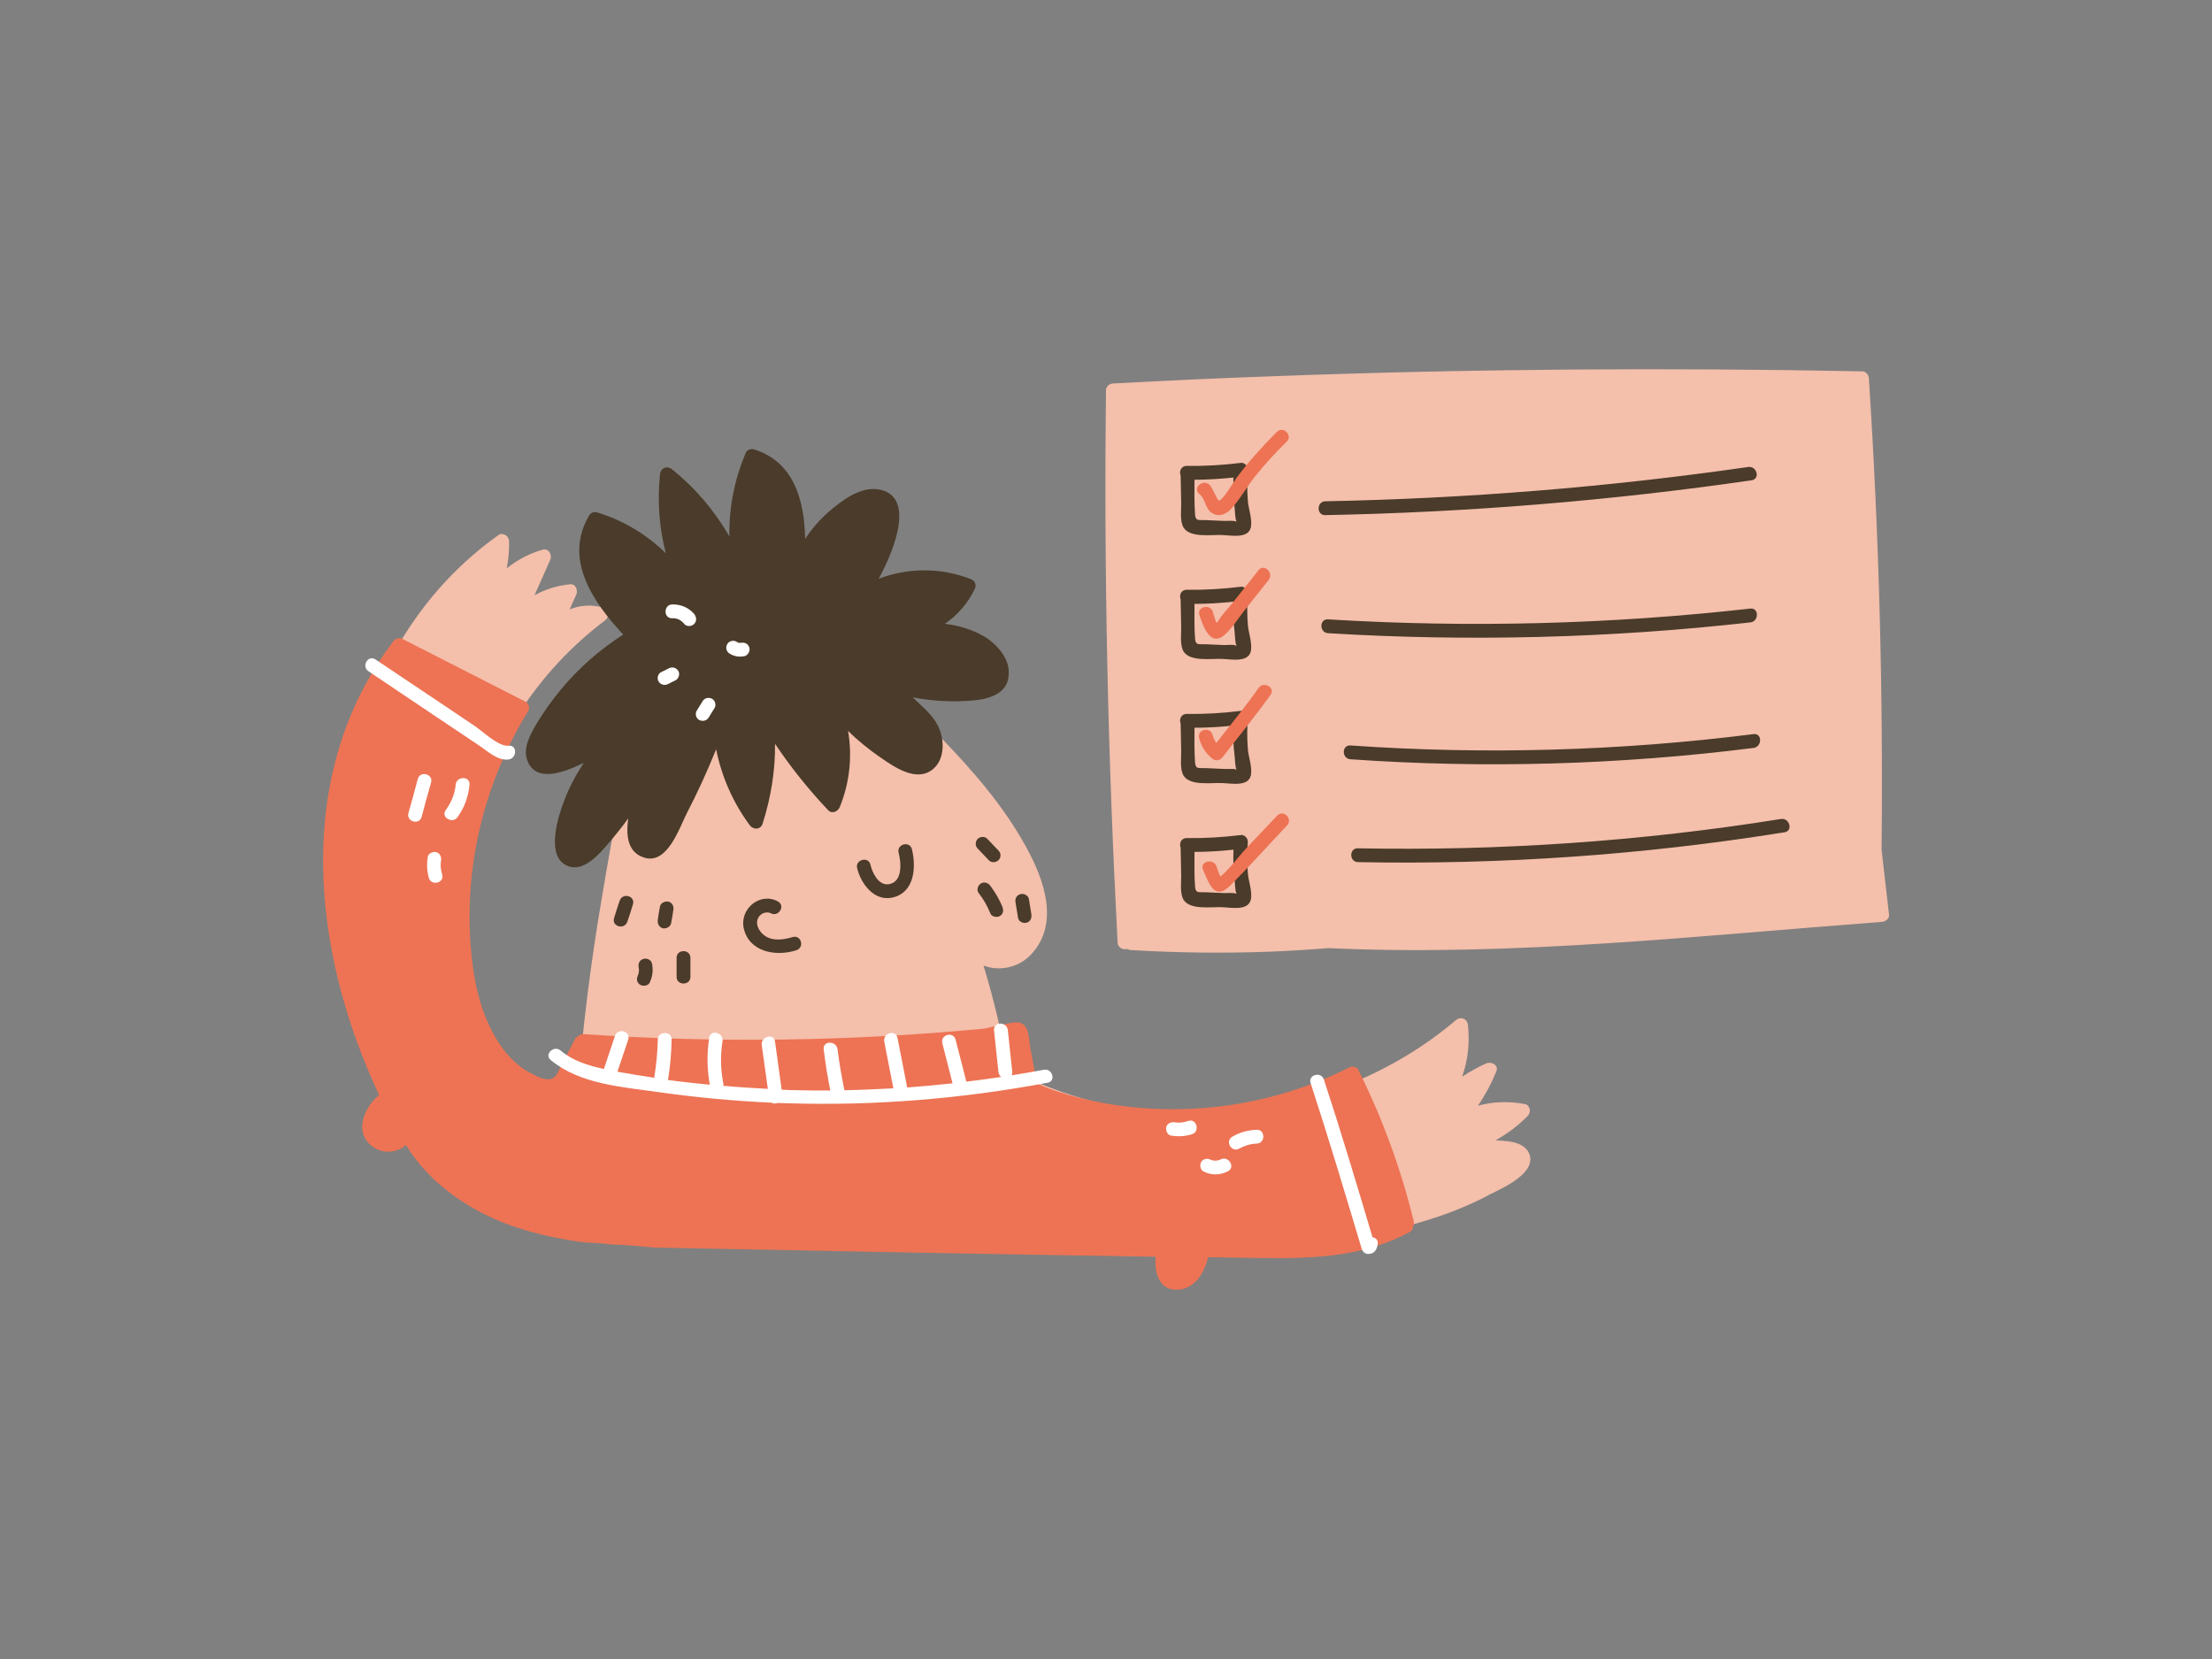 <?xml version="1.0" encoding="utf-8"?>
<!-- Generator: Adobe Illustrator 20.1.0, SVG Export Plug-In . SVG Version: 6.00 Build 0)  -->
<svg version="1.1" id="Capa_1" xmlns="http://www.w3.org/2000/svg" xmlns:xlink="http://www.w3.org/1999/xlink" x="0px" y="0px" viewBox="0 0 800 600" style="enable-background:new 0 0 800 600;" xml:space="preserve">

<rect x="0" y="0" width="800" height="600" fill="#808080" stroke="none"/>

<g>
	<path d="M552.8,416.7c-1.4-2.6-4.4-3.5-7.1-3.9c-1.6-0.2-3.2-0.3-4.8-0.4c4.3-2.4,8.2-5.3,11.7-8.9
		c1.2-1.3,0.8-3.8-1.1-4.2c-5.8-1.1-11.6-0.9-17,0.6c2.7-3.9,4.9-8.1,6.7-12.5c0.9-2.3-2-3.6-3.7-2.8c-3.1,1.4-6,3-8.7,4.8
		c2.1-5.9,2.8-12.2,2.1-18.7c-0.2-2.2-2.5-3.2-4.3-1.8c-44.2,37.6-110.9,44.8-162.1,17.5c-2.1-12.6-5.1-25-8.8-37.2
		c5.7,2.2,12.8,0.8,17.3-4.1c10.3-11.2,4.6-27-1.8-38.6c-8-14.7-19.1-27.5-30.7-39.5c-10.6-10.9-21.5-24.7-37.5-26.6
		c-9.9-1.2-20.3,0-30.2,1.1c-10.4,1.2-20.6,2.9-30.8,5.3c-1.7,0.4-2.1,1.9-1.6,3.2c-0.7,0.1-1.4,0.4-1.8,1.2
		c-12.8,21.8-16.6,48.2-20.8,72.7c-4.1,23.8-7.1,47.8-9,71.9c-31.4-1-41.9-38.2-42.3-64.1c-0.5-26,7.2-52,21.3-73.9
		c8.3-12.9,18.8-24.2,31-33.4c1.7-1.3,1.6-3.9-0.6-4.6c-4.2-1.3-8.5-0.9-12.2,0.6c0.8-1.8,1.6-3.5,2.4-5.3c0.7-1.5-0.1-4-2.2-3.8
		c-4.7,0.5-9,1.8-12.9,4l5.7-12.8c0.8-1.9-0.6-4.3-2.8-3.7c-4.8,1.4-9.1,3.7-12.9,6.7c0.6-3.2,0.9-6.5,0.8-9.8
		c0-1.8-2.2-3.3-3.8-2.2c-47.8,34-64.2,95.7-52.6,151.3c5.9,28.2,17.9,58.8,37.8,80.2c9.6,10.3,21.7,17.5,35.4,21
		c14.9,3.8,30.5,3.8,45.8,3.8c19.9-0.1,39.9-0.2,59.8-0.4c0.7,0,1.4,0,2.1,0c19,1.7,38.3,1.9,57.3,2.9c3-1,38.3,2.6,56,2.1
		c21.2-0.6,42.3-2.5,63.2-6c18.5-3.2,37.2-7.5,53.9-16.5C543.8,429.5,556.5,423.9,552.8,416.7z" style="fill:#F4BFAB;"/>
	<path d="M511.3,441.7c-4.6-18.9-11.3-37.2-20-54.7c-0.6-1.3-2.3-1.5-3.4-0.9c-21.9,11-46.3,16.1-70.8,14.9
		c-12-0.6-24-2.7-35.4-6.5c-2.1-0.7-4.4-1.6-6.7-2.7l-2.4-13c-0.5-2.7-0.3-7.6-3.4-8.8c-1.8-0.7-4.6,0.2-6.3,0.5
		c-2.3,0.4-4.6,1-6.8,1.5c-48.2,4.6-96.8,5.3-145.1,2c-0.9-0.1-1.5,0.3-1.9,0.8c-0.5,0.2-0.9,0.5-1.2,1.1c-1.8,3.4-3.5,6.8-5.3,10.2
		c-1.3,2.4-1.5,4.4-5,4.2c-1.4-0.1-3.2-0.9-4.3-1.5c-5.1-2.3-9.3-6.3-12.4-10.9c-7.2-10.6-9.8-23.6-10.7-36.2
		c-2.2-29.6,5.3-59.3,20.8-84.5c0.7-1.1,0.3-2.8-0.9-3.4c-14.8-7.6-29.7-15.1-44.5-22.7c-1.3-0.7-2.6-0.2-3.4,0.9
		c-36.5,48.1-29.4,112.3-5.1,164c-5.4,4.5-9.2,13.4-2.6,18.5c3.8,3,9.2,2.5,12.3-0.4c8,13,20.8,22.3,35,28
		c9.1,3.6,18.7,5.7,28.4,7.1c2.4,0.3,6.5,0.3,10.6,0.8l0.1,0.1c5.3,0,15.8,1.1,15.8,1.1c60.4,1.2,120.8,2.4,181.3,3.3
		c-0.6,5.8,1.2,12.5,8.3,11.9c4.2-0.3,7.3-3.4,9-7.1c0.6-1.2,1.3-2.9,1.6-4.6c6.8,0.1,13.7,0.2,20.5,0.3c18.2,0.2,36.1-0.6,52.4-9.4
		c0.9-0.5,1.3-1.2,1.2-2C511.3,443.2,511.4,442.5,511.3,441.7z" style="fill:#ED7354;"/>
	<path d="M680.5,307.3c0.6-56.9-0.9-113.8-4.6-170.5c-0.1-1.4-1.1-2.5-2.5-2.5c-70.4-1.4-140.8-0.9-211.2,1.7
		c-19.9,0.7-39.8,1.6-59.7,2.7c-1.4,0.1-2.5,1.1-2.5,2.5c-0.8,66.6,0.7,133.2,4.2,199.7c0.1,2,2.1,2.7,3.5,2.3
		c0.3,0.2,0.8,0.4,1.3,0.4c16.6,1,33.3,1.2,49.9,0.6c7.2-0.3,14.3-0.7,21.5-1.3c66.7,3.1,133.8-4.5,200.3-9.5
		c1.2-0.1,2.6-1.1,2.5-2.5C682.3,323,681.4,315.1,680.5,307.3z" style="fill:#F4BFAB;"/>
	<path d="M355.6,230c-4.2-2.4-9-3.8-13.9-4.4c4.6-3.1,8.3-7.4,10.8-12.5c0.8-1.6,0.1-3.1-1.5-3.7
		c-10.8-4.2-22.6-4.1-33.2-0.1c6.2-11.4,13.1-30.1-0.1-32.3c-6.7-1.1-13.5,4.2-18.2,8.3c-3.2,2.8-6,6.1-8.3,9.6
		c-0.3-13.7-3.9-27.9-18.6-32.4c-0.9-0.3-2.4,0.2-2.8,1.1c-4.2,9.8-6.2,20.1-6,30.4c-5.4-9.3-12.3-17.5-20.8-24.3
		c-1.8-1.4-4-0.5-4.3,1.8c-1,9.7-0.3,19.3,2.1,28.6c-6.9-6.8-15.4-11.9-24.9-14.8c-1.1-0.3-2.3,0.2-2.8,1.1
		c-9.4,15.8,1.4,31.4,12.3,43.1c-8.4,5.4-16,12-22.4,19.7c-3.4,4.1-6.5,8.4-9.2,13c-2.1,3.6-4.6,8.2-3.2,12.5c3,9,14.1,4.3,20.5,1.2
		c-2.8,4.4-5.3,8.9-7.1,13.8c-2.1,5.4-6.2,18.5-0.1,22.7c6.8,4.7,13.8-4.7,17.6-9.1c2-2.4,3.9-4.8,5.7-7.3c-0.8,6-0.4,12.3,5.9,14.2
		c8.3,2.5,12.6-10.8,15.3-16.1c3.9-7.5,7.4-15.2,10.6-23.1c2,9.9,6.1,19.3,12.2,27.5c1.3,1.7,3.9,1.6,4.6-0.6
		c3-9.4,4.6-19.1,4.5-28.9c5.7,8.5,12.1,16.5,19.2,24c1.4,1.5,3.5,0.5,4.2-1.1c3.6-8.8,4.6-18.4,3-27.6c3.6,3.6,7.6,6.8,11.8,9.7
		c5.1,3.5,13.1,9.1,19,4.1c4-3.4,4.1-9.7,2.3-14.3c-1.9-4.9-6.1-8-9.7-11.6c7.3,1.4,14.7,1.8,22.1,1.1c5.6-0.5,12.3-2.5,12.6-9.2
		C365.4,238.3,360.4,232.7,355.6,230z" style="fill:#4A3B2A;"/>
	<path d="M632.2,168.9c-50.7,7.3-101.7,11.4-152.9,12.4c-3.2,0.1-3.2,5.1,0,5c51.6-1,103.1-5.2,154.2-12.6
		C636.7,173.2,635.4,168.4,632.2,168.9z" style="fill:#4A3B2A;"/>
	<path d="M633,220.1c-50.7,5.7-101.8,7-152.7,3.9c-3.2-0.2-3.2,4.8,0,5c50.9,3.1,102,1.8,152.7-3.9
		C636.2,224.8,636.2,219.7,633,220.1z" style="fill:#4A3B2A;"/>
	<path d="M634.2,265.5c-48.3,6.1-97.2,7.5-145.8,4.1c-3.2-0.2-3.2,4.8,0,5c48.6,3.4,97.4,2,145.8-4.1
		C637.3,270.1,637.4,265.1,634.2,265.5z" style="fill:#4A3B2A;"/>
	<path d="M644.1,296.2c-50.6,8.1-101.8,11.6-153,10.6c-3.2-0.1-3.2,4.9,0,5c51.7,1,103.3-2.6,154.3-10.8
		C648.6,300.5,647.2,295.7,644.1,296.2z" style="fill:#4A3B2A;"/>
	<path d="M451.3,181.1c-0.3-3.7-0.3-7.5,0-11.2c0.1-1.2-1.2-2.7-2.5-2.5c-6.5,0.8-13,1.2-19.6,1.1c-2.1,0-2.8,2-2.2,3.5
		c0,0,0,0,0,0.1c0.1,3.4,0.1,6.7,0.2,10.1c0,2.5-0.4,5.5,0.5,7.9c1.8,4.7,10.4,3.2,14.2,3.4c3.5,0.1,10.3,1.6,10.6-3.6
		C452.7,186.9,451.5,183.9,451.3,181.1z M442.8,188.4l-6.8-0.3c-2.5-0.1-3.6,0.5-3.8-2.1c-0.3-4.1-0.2-8.4-0.2-12.5
		c4.7,0,9.4-0.3,14.1-0.8c-0.1,3.6-0.1,7.2,0.4,10.8c0.2,1.4,0.1,3.8,0.7,5.1c-0.1,0-0.1,0-0.2,0
		C446.3,188.2,443.5,188.4,442.8,188.4z" style="fill:#4A3B2A;"/>
	<path d="M451.3,225.9c-0.3-3.7-0.3-7.5,0-11.2c0.1-1.2-1.2-2.7-2.5-2.5c-6.5,0.8-13,1.2-19.6,1.1c-2.1,0-2.8,2-2.2,3.5
		c0,0,0,0,0,0.1c0.1,3.4,0.1,6.7,0.2,10.1c0,2.5-0.4,5.5,0.5,7.9c1.8,4.7,10.4,3.2,14.2,3.4c3.5,0.1,10.3,1.6,10.6-3.6
		C452.7,231.8,451.5,228.7,451.3,225.9z M442.8,233.3L436,233c-2.5-0.1-3.6,0.5-3.8-2.1c-0.3-4.1-0.2-8.4-0.2-12.5
		c4.7,0,9.4-0.3,14.1-0.8c-0.1,3.6-0.1,7.2,0.4,10.8c0.2,1.4,0.1,3.8,0.7,5.1c-0.1,0-0.1,0-0.2,0C446.3,233,443.5,233.3,442.8,233.3
		z" style="fill:#4A3B2A;"/>
	<path d="M451.3,270.8c-0.3-3.7-0.3-7.5,0-11.2c0.1-1.2-1.2-2.7-2.5-2.5c-6.5,0.8-13,1.2-19.6,1.1c-2.1,0-2.8,2-2.2,3.5
		c0,0,0,0,0,0.1c0.1,3.4,0.1,6.7,0.2,10.1c0,2.5-0.4,5.5,0.5,7.9c1.8,4.7,10.4,3.2,14.2,3.4c3.5,0.1,10.3,1.6,10.6-3.6
		C452.7,276.7,451.5,273.6,451.3,270.8z M442.8,278.1l-6.8-0.3c-2.5-0.1-3.6,0.5-3.8-2.1c-0.3-4.1-0.2-8.4-0.2-12.5
		c4.7,0,9.4-0.3,14.1-0.8c-0.1,3.6-0.1,7.2,0.4,10.8c0.2,1.4,0.1,3.8,0.7,5.1c-0.1,0-0.1,0-0.2,0
		C446.3,277.9,443.5,278.2,442.8,278.1z" style="fill:#4A3B2A;"/>
	<path d="M451.3,315.7c-0.3-3.7-0.3-7.5,0-11.2c0.1-1.2-1.2-2.7-2.5-2.5c-6.5,0.8-13,1.2-19.6,1.1c-2.1,0-2.8,2-2.2,3.5
		c0,0,0,0,0,0.1c0.1,3.4,0.1,6.7,0.2,10.1c0,2.5-0.4,5.5,0.5,7.9c1.8,4.7,10.4,3.2,14.2,3.4c3.5,0.1,10.3,1.6,10.6-3.6
		C452.7,321.6,451.5,318.5,451.3,315.7z M442.8,323l-6.8-0.3c-2.5-0.1-3.6,0.5-3.8-2.1c-0.3-4.1-0.2-8.4-0.2-12.5
		c4.7,0,9.4-0.3,14.1-0.8c-0.1,3.6-0.1,7.2,0.4,10.8c0.2,1.4,0.1,3.8,0.7,5.1c-0.1,0-0.1,0-0.2,0C446.3,322.8,443.5,323,442.8,323z" style="fill:#4A3B2A;"/>
	<path d="M461.9,295c-3.6,3.8-7.3,7.7-10.9,11.5c-3,3.2-6.1,7.6-9.6,10.5c-0.7-1.3-1.3-3.3-1.5-3.8
		c-1.2-2.9-6.1-1.6-4.8,1.3c2.3,5.5,4.3,11.4,10,5.6c7-7,13.6-14.4,20.4-21.6C467.7,296.2,464.2,292.6,461.9,295z" style="fill:#ED7354;"/>
	<path d="M455.2,248.8c-4.8,6.8-10.1,13.3-15.3,19.9c-0.6-0.9-1.1-1.9-1.4-3c-0.9-3.1-5.7-1.8-4.8,1.3
		c0.8,3,2.3,5.3,4.6,7.3c1.3,1.1,2.9,0.8,3.9-0.5c5.8-7.5,11.8-14.8,17.3-22.5C461.4,248.7,457,246.2,455.2,248.8z" style="fill:#ED7354;"/>
	<path d="M455.2,206.2c-3.3,4.1-6.5,8.2-9.8,12.3c-1.5,1.9-3.5,3.8-4.6,5.8c-0.2,0.4-0.6,0.7-0.8,1
		c-0.6-1.3-1.3-3.6-1.4-4.1c-1-3-5.9-1.7-4.8,1.3c1.3,3.8,3.9,11.7,9.1,7.1c2.9-2.6,5.2-6.4,7.7-9.5c2.7-3.4,5.5-6.9,8.2-10.3
		C460.8,207.2,457.2,203.7,455.2,206.2z" style="fill:#ED7354;"/>
	<path d="M461.8,156.2c-5.2,5.2-10.1,10.6-14.5,16.5c-0.9,1.2-5.3,8.7-6.5,8.3c-0.7-0.2-2.4-5-3.5-5.8
		c-2.5-2-6.1,1.5-3.5,3.5c2.3,1.8,2,5.5,4.8,7c2.5,1.4,5.1,0.1,6.8-1.8c3.2-3.5,5.6-8,8.6-11.7c3.5-4.4,7.3-8.5,11.4-12.5
		C467.6,157.5,464.1,153.9,461.8,156.2z" style="fill:#ED7354;"/>
	<path d="M377.5,386.9c-3.9,0.7-7.7,1.4-11.6,2c0.1-0.3,0.2-0.7,0.2-1.2c-0.5-5-1.1-10.1-1.6-15.1c-0.3-3.2-5.3-3.2-5,0
		c0.5,5,1.1,10.1,1.6,15.1c0.1,0.8,0.5,1.4,1,1.8c-4.2,0.6-8.4,1.2-12.6,1.7l0,0c-1.3-5.1-2.6-10.1-3.9-15.2
		c-0.8-3.1-5.6-1.8-4.8,1.3c1.2,4.8,2.5,9.6,3.7,14.5c-5.5,0.6-10.9,1.1-16.4,1.5c-1.2-6-2.3-11.9-3.5-17.9
		c-0.6-3.2-5.4-1.8-4.8,1.3c1.1,5.6,2.2,11.3,3.3,16.9c-5.9,0.3-11.8,0.6-17.7,0.7c-1-4.9-1.9-9.9-2.5-14.8c-0.4-3.2-5.4-3.2-5,0
		c0.6,5,1.4,10,2.4,14.9c-3.9,0-7.8,0-11.7-0.1c-2,0-3.9-0.1-5.9-0.2c-0.8-5.8-1.6-11.6-2.4-17.4c-0.4-3.2-5.3-1.8-4.8,1.3l2.2,15.8
		c-5.4-0.3-10.7-0.6-16.1-1.1c0-0.3,0.1-0.6,0-0.9c-1-5-1.1-10.1-0.3-15.2c0.5-3.1-4.3-4.5-4.8-1.3c-0.9,5.7-0.8,11.3,0.2,17
		c-4-0.4-8-0.8-12-1.3c-1-0.1-2-0.3-3.1-0.4c0,0,0,0,0-0.1c0.8-4.8,1.2-9.6,1.3-14.5c0.1-3.2-4.9-3.2-5,0c-0.1,4.4-0.5,8.8-1.2,13.1
		c0,0.3,0,0.5,0,0.7c-4.5-0.7-9-1.4-13.4-2.2c1.3-3.9,2.6-7.7,3.9-11.6c1-3.1-3.8-4.4-4.8-1.3c-1.3,4-2.7,8-4,11.9
		c-5.6-1.2-11.2-2.9-15.7-6.7c-2.5-2-6,1.5-3.5,3.5c10.6,8.8,26,9.7,39.1,11.6c13.5,1.9,27.2,3.2,40.8,3.8c0.6,0.4,1.4,0.4,2.1,0.1
		c1.2,0,2.3,0.1,3.5,0.1c31.6,1,63.1-1.6,94.1-7.4C382,391.1,380.7,386.3,377.5,386.9z" style="fill:#FFFFFF;"/>
	<path d="M183.9,269.7c-3.6,0.4-9.4-5.3-12.3-7.2c-4.1-2.7-8.1-5.5-12.2-8.2c-7.9-5.3-15.7-10.5-23.6-15.8
		c-2.7-1.8-5.2,2.5-2.5,4.3c8.9,6,17.9,12,26.8,18c4.3,2.9,8.7,5.8,13,8.7c3.2,2.1,6.7,5.6,10.7,5.2
		C187.1,274.3,187.1,269.3,183.9,269.7z" style="fill:#FFFFFF;"/>
	<path d="M496.4,447.5c-5.7-19.1-11.4-38.2-17.6-57.1c-1-3-5.8-1.7-4.8,1.3c6.5,19.9,12.5,40,18.5,60
		c0.3,1,1.3,1.9,2.4,1.8c2.3,0,3.1-1.7,3.4-3.7C498.4,448.4,497.5,447.6,496.4,447.5z" style="fill:#FFFFFF;"/>
	<path d="M164.8,283.8c-0.3,3.4-1.6,6.4-3.6,9.2c-1.9,2.6,2.5,5.1,4.3,2.5c2.5-3.5,3.9-7.4,4.3-11.7
		C170.1,280.6,165.1,280.6,164.8,283.8z" style="fill:#FFFFFF;"/>
	<path d="M151.1,281.7c-1.1,4.1-2.2,8.3-3.4,12.4c-0.8,3.1,4,4.4,4.8,1.3c1.1-4.1,2.2-8.3,3.4-12.4
		C156.8,280,152,278.6,151.1,281.7z" style="fill:#FFFFFF;"/>
	<path d="M159.9,316.2c-0.5-1.6-0.7-3.3-0.4-4.9c0.2-1.3-0.3-2.7-1.7-3.1c-1.2-0.3-2.9,0.4-3.1,1.7
		c-0.4,2.6-0.3,5.1,0.4,7.6C156,320.6,160.9,319.3,159.9,316.2z" style="fill:#FFFFFF;"/>
	<path d="M454.5,408.6c-3.1,0.1-6.1,0.9-8.8,2.5c-2.8,1.6-0.3,5.9,2.5,4.3c2-1.1,4-1.7,6.3-1.8
		C457.7,413.5,457.7,408.5,454.5,408.6z" style="fill:#FFFFFF;"/>
	<path d="M429.8,405.4c-1.6,0.5-3.2,0.8-4.9,0.5c-1.3-0.2-2.7,0.3-3.1,1.7c-0.3,1.2,0.4,2.9,1.7,3.1
		c2.6,0.4,5.1,0.3,7.6-0.5C434.1,409.3,432.8,404.4,429.8,405.4z" style="fill:#FFFFFF;"/>
	<path d="M441.5,419.3c-1.2,0.6-2.6,0.6-3.7,0.1c-1.2-0.6-2.7-0.3-3.4,0.9c-0.6,1.1-0.3,2.8,0.9,3.4
		c2.9,1.4,5.9,1.4,8.8-0.1C446.9,422.2,444.4,417.9,441.5,419.3z" style="fill:#FFFFFF;"/>
	<path d="M257.5,252.7c-1.2-0.6-2.7-0.3-3.4,0.9L252,257c-0.7,1.1-0.3,2.8,0.9,3.4c1.2,0.6,2.7,0.3,3.4-0.9
		c0.7-1.1,1.4-2.3,2.1-3.4S258.7,253.4,257.5,252.7z" style="fill:#FFFFFF;"/>
	<path d="M245.3,242.6c-0.8-1.2-2.2-1.5-3.4-0.9c-0.9,0.5-1.8,0.9-2.8,1.4c-1.2,0.6-1.6,2.3-0.9,3.4
		c0.8,1.2,2.2,1.5,3.4,0.9c0.9-0.5,1.8-0.9,2.8-1.4C245.5,245.4,246,243.6,245.3,242.6z" style="fill:#FFFFFF;"/>
	<path d="M251.1,222.1c-1.9-2.3-4.9-3.6-8-3.5c-3.2,0.1-3.2,5.1,0,5c1.8-0.1,3.3,0.7,4.4,2.1c0.9,1,2.6,0.9,3.5,0
		C252.1,224.6,251.9,223.2,251.1,222.1z" style="fill:#FFFFFF;"/>
	<path d="M271,234.2c-0.4-1.4-1.7-2-3.1-1.7c-0.1,0-0.1,0-0.1,0s0,0-0.1,0s-0.2,0-0.4,0c-0.1,0-0.3-0.1-0.4-0.1
		c-0.1-0.1-0.4-0.2-0.5-0.3c-1.1-0.7-2.8-0.3-3.4,0.9c-0.7,1.2-0.3,2.7,0.9,3.4c1.6,1,3.5,1.3,5.4,0.9
		C270.5,237,271.4,235.4,271,234.2z" style="fill:#FFFFFF;"/>
	<path d="M329.8,307.1c-0.8-3.1-5.6-1.8-4.8,1.3c0.9,3.5,1.6,10.6-3.6,11.4c-3.7,0.5-5.9-4.1-6.6-7.1
		c-0.7-3.1-5.6-1.8-4.8,1.3c1.4,5.7,6.2,12.1,12.8,10.6C330.8,322.8,331.4,313.6,329.8,307.1z" style="fill:#4A3B2A;"/>
	<path d="M286.7,338.9c-3.9,1.2-8.8,1.7-11.6-1.9c-1.1-1.4-1.8-3.3-0.9-5c0.8-1.7,3-2.5,4.6-1.7
		c2.8,1.5,5.4-2.8,2.5-4.3c-6.5-3.5-13.9,2.8-12.3,9.8c2,8.6,11.7,10.2,18.9,7.9C291.1,342.8,289.8,338,286.7,338.9z" style="fill:#4A3B2A;"/>
	<path d="M361.1,307.6c-1.3-1.4-2.7-2.8-4-4.2c-0.9-1-2.6-0.9-3.5,0c-1,1-0.9,2.6,0,3.5c1.3,1.4,2.7,2.8,4,4.2
		c0.9,1,2.6,0.9,3.5,0C362.1,310.1,362.1,308.6,361.1,307.6z" style="fill:#4A3B2A;"/>
	<path d="M362.5,327.9c-1.1-2.7-2.6-5.2-4.3-7.5c-0.8-1.1-2.2-1.6-3.4-0.9c-1.1,0.6-1.7,2.3-0.9,3.4
		c1.8,2.3,3.2,4.8,4.3,7.5c0.5,1.2,2.4,1.5,3.4,0.9C362.9,330.6,363,329.1,362.5,327.9z" style="fill:#4A3B2A;"/>
	<path d="M373,330.6c-0.3-1.8-0.6-3.7-0.9-5.5c-0.2-1.3-1.9-2.1-3.1-1.7c-1.4,0.4-2,1.7-1.7,3.1
		c0.3,1.8,0.6,3.7,0.9,5.5c0.2,1.3,1.9,2.1,3.1,1.7C372.7,333.3,373.2,332,373,330.6z" style="fill:#4A3B2A;"/>
	<path d="M235.8,348.5c-0.2-1.3-1.9-2.1-3.1-1.7c-1.4,0.4-2,1.7-1.7,3.1c0.2,0.9,0.1,2-0.3,2.9
		c-0.6,1.2-0.4,2.7,0.9,3.4c1.1,0.6,2.9,0.3,3.4-0.9C236,353.1,236.3,350.9,235.8,348.5z" style="fill:#4A3B2A;"/>
	<path d="M241.8,326.1c-1.2-0.3-2.8,0.4-3.1,1.7c-0.3,1.6-0.6,3.2-0.8,4.8c-0.2,1.3,0.4,2.7,1.7,3.1
		c1.2,0.3,2.8-0.4,3.1-1.7c0.3-1.6,0.6-3.2,0.8-4.8C243.8,327.9,243.2,326.5,241.8,326.1z" style="fill:#4A3B2A;"/>
	<path d="M244.7,346.4v6.9c0,3.2,5,3.2,5,0v-6.9C249.7,343.2,244.7,343.2,244.7,346.4z" style="fill:#4A3B2A;"/>
	<path d="M224.1,325.8c-0.7,2.1-1.4,4.1-2,6.2c-1,3.1,3.8,4.4,4.8,1.3c0.7-2.1,1.4-4.1,2-6.2
		C229.9,324,225.1,322.7,224.1,325.8z" style="fill:#4A3B2A;"/>
</g>
</svg>
